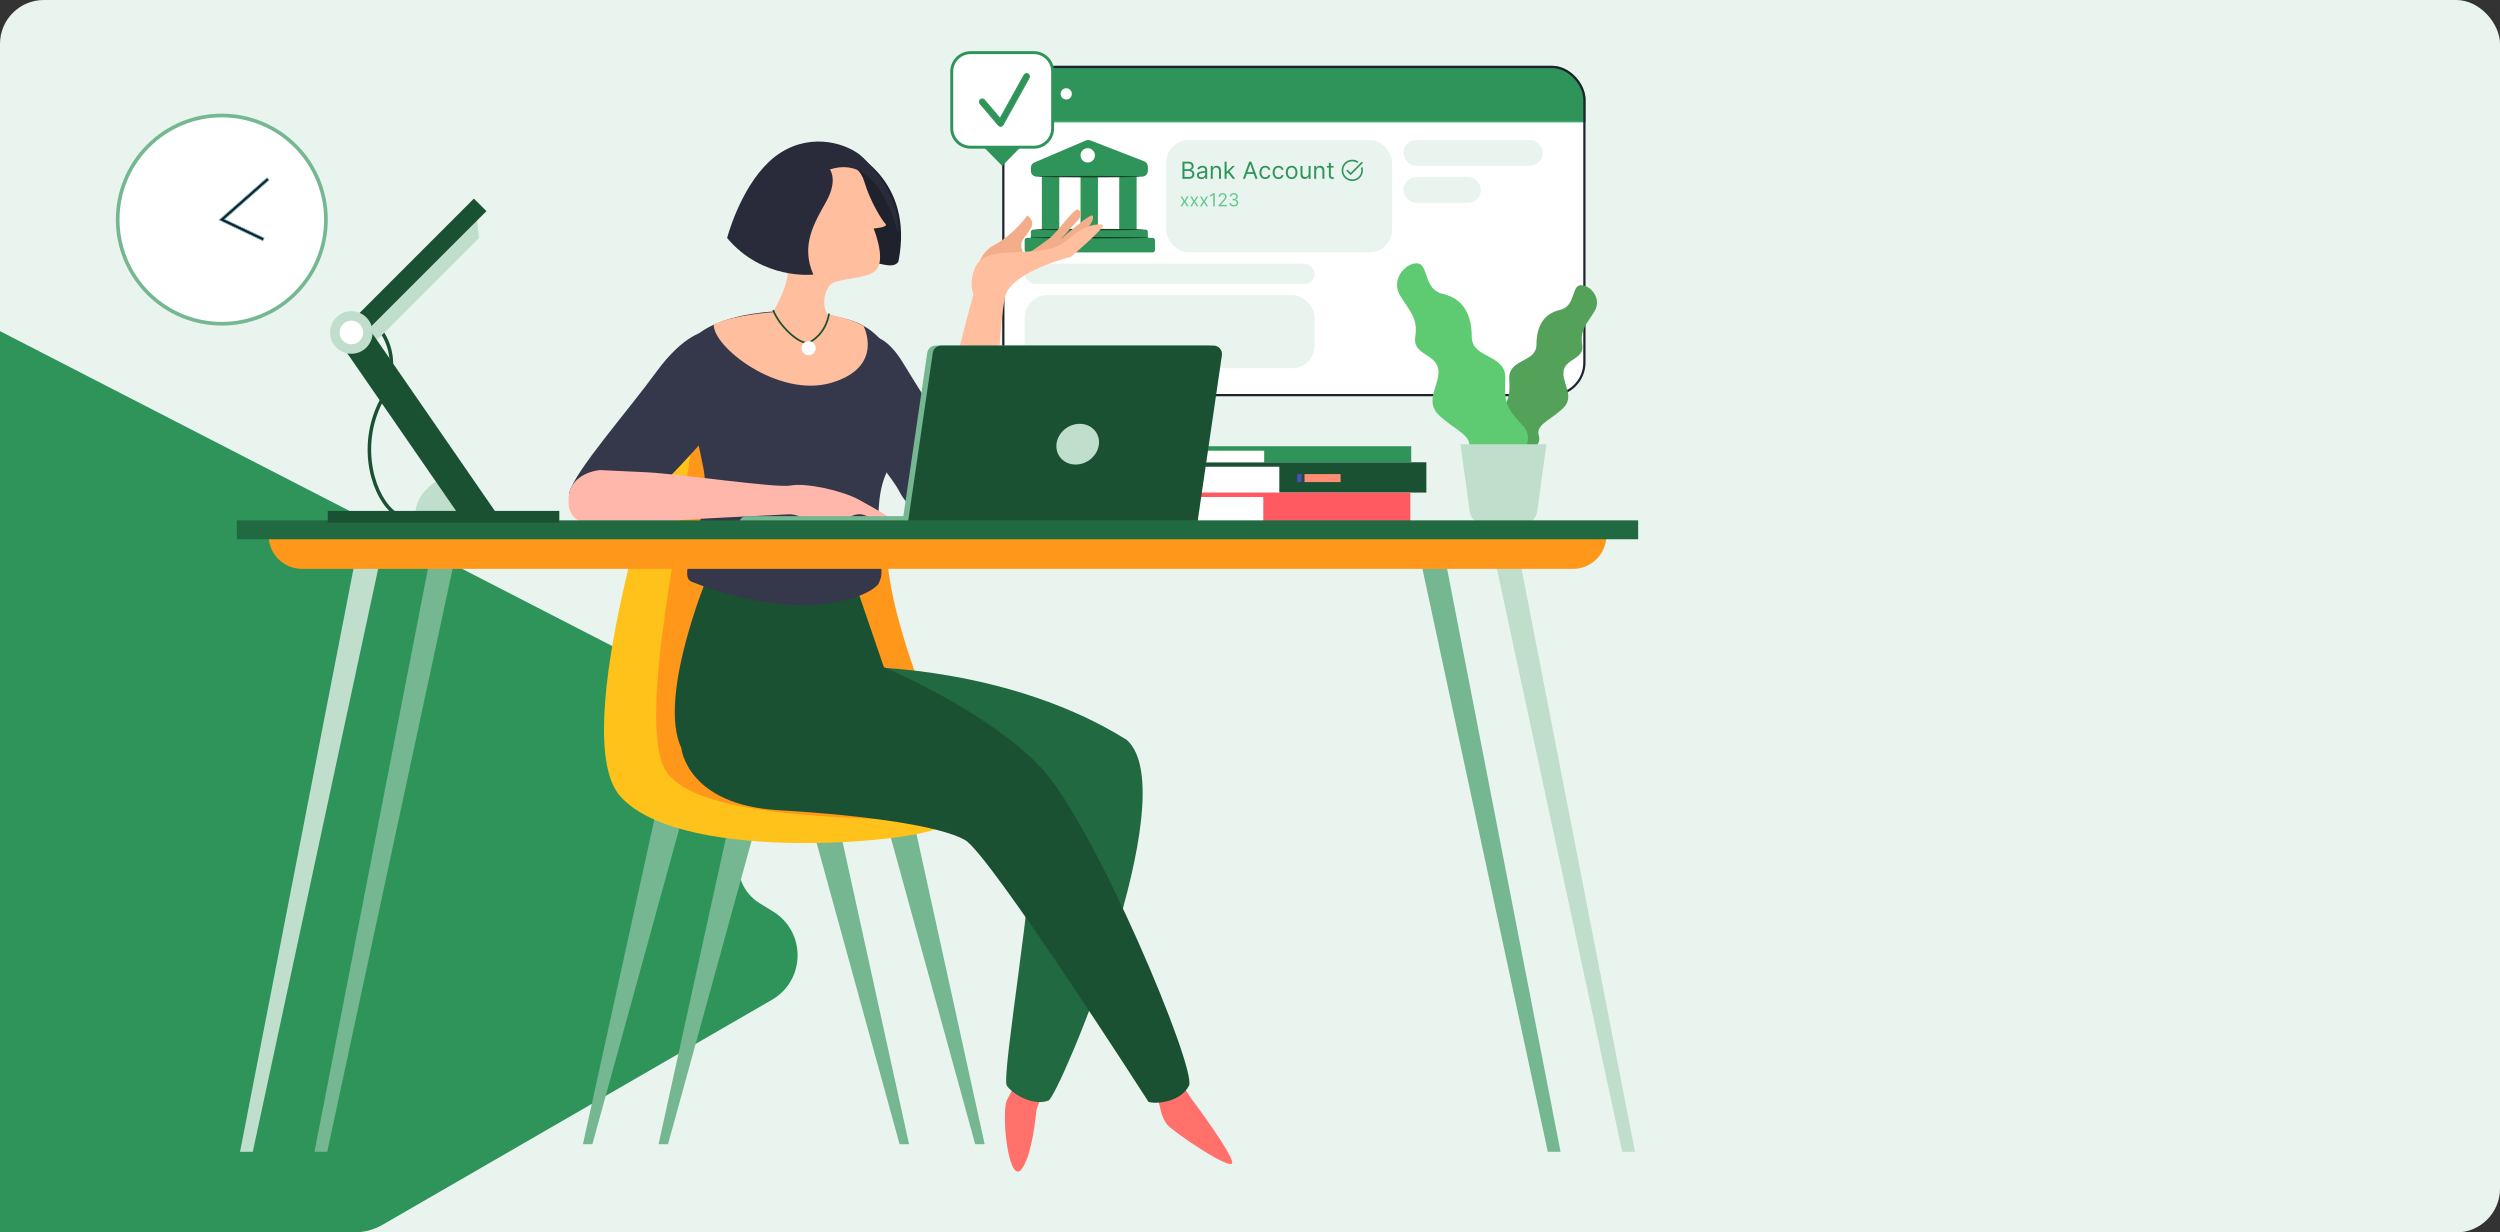 <svg width="1140" height="562" viewBox="0 0 1140 562" fill="none" xmlns="http://www.w3.org/2000/svg">
<rect x="0" y="0" width="1140" height="562" fill="#333333" stroke="none"/>
<rect width="1140" height="562" rx="20" fill="#EAF4EF"/>
<g clip-path="url(#clip0_15711_65053)">
<rect x="457" y="30" width="266" height="150.682" rx="15.376" fill="white"/>
<mask id="path-4-inside-1_15711_65053" fill="white">
<path d="M457 30H733.763V55.626H457V30Z"/>
</mask>
<path d="M457 30H733.763V55.626H457V30Z" fill="#2F945A"/>
<path d="M733.763 55.626V55.114H457V55.626V56.139H733.763V55.626Z" fill="#45AD72" mask="url(#path-4-inside-1_15711_65053)"/>
<circle cx="469.813" cy="42.813" r="2.563" fill="white"/>
<circle cx="478.016" cy="42.813" r="2.563" fill="white"/>
<circle cx="486.211" cy="42.813" r="2.563" fill="white"/>
<path d="M483.026 78.359H475.086V105.959H483.026V78.359Z" fill="#2F945A"/>
<path d="M500.666 78.359H492.727V105.959H500.666V78.359Z" fill="#2F945A"/>
<path d="M518.307 78.359H510.367V105.959H518.307V78.359Z" fill="#2F945A"/>
<path d="M470.07 77.899V76.519C470.07 75.456 470.704 74.496 471.682 74.078L495.187 64.04C495.825 63.767 496.544 63.755 497.19 64.007L521.73 73.543C522.751 73.939 523.423 74.922 523.423 76.017V77.899C523.423 79.365 522.234 80.554 520.769 80.554H472.722C471.259 80.552 470.07 79.365 470.07 77.899Z" fill="#2F945A"/>
<path d="M522.373 109.77H471.121C470.541 109.77 470.07 109.3 470.07 108.719V105.741C470.07 105.161 470.541 104.69 471.121 104.69H522.373C522.954 104.69 523.425 105.161 523.425 105.741V108.719C523.426 109.3 522.955 109.77 522.373 109.77Z" fill="#2F945A"/>
<path d="M525.638 115.102H468.286C467.714 115.102 467.25 114.638 467.25 114.065V109.504C467.25 108.931 467.714 108.467 468.286 108.467H525.638C526.21 108.467 526.674 108.931 526.674 109.504V114.065C526.674 114.638 526.21 115.102 525.638 115.102Z" fill="#2F945A"/>
<path d="M499.282 70.844C499.282 72.655 497.815 74.122 496.004 74.122C494.194 74.122 492.727 72.655 492.727 70.844C492.727 69.034 494.194 67.566 496.004 67.566C497.814 67.566 499.282 69.034 499.282 70.844Z" fill="white"/>
<path d="M524.102 108.382C524.102 108.574 511.888 108.73 496.826 108.73C481.758 108.73 469.547 108.573 469.547 108.382C469.547 108.189 481.758 108.034 496.826 108.034C511.888 108.034 524.102 108.191 524.102 108.382Z" fill="#143E26"/>
<path d="M521.506 104.69C521.506 104.883 510.378 105.038 496.653 105.038C482.923 105.038 471.797 104.881 471.797 104.69C471.797 104.497 482.922 104.342 496.653 104.342C510.378 104.341 521.506 104.497 521.506 104.69Z" fill="#143E26"/>
<path d="M519.924 80.553C519.924 80.745 509.499 80.9 496.642 80.9C483.781 80.9 473.359 80.744 473.359 80.553C473.359 80.362 483.783 80.205 496.642 80.205C509.499 80.205 519.924 80.362 519.924 80.553Z" fill="#143E26"/>
<rect x="531.797" y="63.827" width="103.017" height="51.252" rx="10.251" fill="#EAF4EF"/>
<path d="M539.182 81.537V73.71H541.919C542.464 73.71 542.914 73.804 543.268 73.992C543.622 74.178 543.886 74.429 544.059 74.745C544.232 75.059 544.319 75.406 544.319 75.789C544.319 76.125 544.259 76.403 544.139 76.622C544.022 76.841 543.867 77.014 543.673 77.142C543.482 77.269 543.274 77.363 543.05 77.424V77.501C543.29 77.516 543.53 77.6 543.773 77.753C544.015 77.906 544.217 78.125 544.38 78.411C544.543 78.696 544.625 79.045 544.625 79.458C544.625 79.85 544.536 80.203 544.357 80.517C544.179 80.83 543.897 81.079 543.513 81.262C543.128 81.445 542.627 81.537 542.011 81.537H539.182ZM540.13 80.696H542.011C542.63 80.696 543.069 80.576 543.329 80.337C543.592 80.095 543.723 79.802 543.723 79.458C543.723 79.193 543.655 78.948 543.52 78.724C543.385 78.497 543.193 78.316 542.943 78.181C542.693 78.044 542.398 77.975 542.056 77.975H540.13V80.696ZM540.13 77.149H541.888C542.174 77.149 542.431 77.093 542.66 76.981C542.892 76.869 543.076 76.711 543.211 76.507C543.348 76.303 543.417 76.064 543.417 75.789C543.417 75.445 543.297 75.153 543.058 74.913C542.818 74.671 542.439 74.55 541.919 74.55H540.13V77.149ZM547.788 81.675C547.416 81.675 547.078 81.605 546.775 81.465C546.472 81.322 546.231 81.117 546.052 80.849C545.874 80.579 545.785 80.253 545.785 79.871C545.785 79.534 545.851 79.262 545.984 79.053C546.116 78.841 546.293 78.676 546.515 78.556C546.737 78.436 546.981 78.347 547.249 78.288C547.519 78.227 547.79 78.179 548.063 78.143C548.42 78.097 548.709 78.063 548.93 78.04C549.155 78.014 549.318 77.972 549.42 77.914C549.524 77.855 549.576 77.753 549.576 77.608V77.577C549.576 77.2 549.473 76.907 549.267 76.698C549.063 76.489 548.753 76.385 548.338 76.385C547.907 76.385 547.57 76.479 547.325 76.668C547.081 76.856 546.909 77.058 546.809 77.272L545.953 76.966C546.106 76.609 546.31 76.331 546.565 76.133C546.822 75.931 547.102 75.791 547.405 75.712C547.711 75.631 548.012 75.59 548.307 75.59C548.496 75.59 548.713 75.613 548.957 75.659C549.204 75.702 549.443 75.793 549.672 75.93C549.904 76.068 550.096 76.275 550.249 76.553C550.402 76.831 550.478 77.203 550.478 77.669V81.537H549.576V80.742H549.53C549.469 80.87 549.367 81.006 549.225 81.151C549.082 81.296 548.892 81.42 548.655 81.522C548.418 81.624 548.129 81.675 547.788 81.675ZM547.925 80.864C548.282 80.864 548.583 80.794 548.827 80.654C549.074 80.514 549.26 80.333 549.385 80.112C549.513 79.89 549.576 79.657 549.576 79.412V78.587C549.538 78.632 549.454 78.674 549.324 78.713C549.197 78.748 549.049 78.78 548.881 78.808C548.715 78.834 548.553 78.857 548.395 78.877C548.24 78.895 548.114 78.91 548.017 78.923C547.783 78.953 547.563 79.003 547.36 79.072C547.158 79.138 546.995 79.239 546.87 79.374C546.748 79.506 546.687 79.687 546.687 79.916C546.687 80.23 546.803 80.467 547.035 80.627C547.269 80.785 547.566 80.864 547.925 80.864ZM553.027 78.005V81.537H552.125V75.666H552.996V76.584H553.073C553.21 76.286 553.419 76.046 553.699 75.865C553.98 75.682 554.342 75.59 554.785 75.59C555.182 75.59 555.53 75.671 555.828 75.835C556.126 75.995 556.358 76.24 556.524 76.568C556.69 76.894 556.772 77.307 556.772 77.807V81.537H555.87V77.868C555.87 77.407 555.751 77.047 555.511 76.79C555.272 76.53 554.943 76.4 554.525 76.4C554.237 76.4 553.98 76.463 553.753 76.588C553.529 76.712 553.352 76.894 553.222 77.134C553.092 77.374 553.027 77.664 553.027 78.005ZM559.262 79.397L559.246 78.281H559.43L561.998 75.666H563.114L560.378 78.434H560.301L559.262 79.397ZM558.421 81.537V73.71H559.323V81.537H558.421ZM562.151 81.537L559.858 78.632L560.5 78.005L563.298 81.537H562.151ZM567.746 81.537H566.752L569.626 73.71H570.605L573.479 81.537H572.485L570.146 74.948H570.085L567.746 81.537ZM568.113 78.479H572.118V79.32H568.113V78.479ZM576.961 81.659C576.41 81.659 575.936 81.529 575.539 81.27C575.141 81.01 574.836 80.652 574.622 80.196C574.408 79.74 574.301 79.218 574.301 78.632C574.301 78.036 574.41 77.51 574.629 77.054C574.851 76.595 575.159 76.237 575.554 75.98C575.952 75.72 576.415 75.59 576.945 75.59C577.358 75.59 577.73 75.666 578.061 75.819C578.393 75.972 578.664 76.186 578.876 76.461C579.087 76.737 579.218 77.058 579.269 77.424H578.367C578.298 77.157 578.146 76.92 577.909 76.714C577.674 76.505 577.358 76.4 576.961 76.4C576.609 76.4 576.301 76.492 576.036 76.675C575.773 76.856 575.568 77.112 575.42 77.444C575.275 77.772 575.203 78.158 575.203 78.602C575.203 79.055 575.274 79.45 575.417 79.787C575.562 80.123 575.766 80.384 576.028 80.57C576.293 80.756 576.604 80.849 576.961 80.849C577.195 80.849 577.408 80.808 577.599 80.727C577.79 80.645 577.952 80.528 578.084 80.375C578.217 80.222 578.311 80.039 578.367 79.825H579.269C579.218 80.171 579.092 80.484 578.891 80.761C578.692 81.036 578.428 81.255 578.1 81.419C577.774 81.579 577.394 81.659 576.961 81.659ZM582.973 81.659C582.422 81.659 581.949 81.529 581.551 81.27C581.154 81.01 580.848 80.652 580.634 80.196C580.42 79.74 580.313 79.218 580.313 78.632C580.313 78.036 580.422 77.51 580.641 77.054C580.863 76.595 581.171 76.237 581.566 75.98C581.964 75.72 582.428 75.59 582.958 75.59C583.37 75.59 583.742 75.666 584.074 75.819C584.405 75.972 584.676 76.186 584.888 76.461C585.099 76.737 585.23 77.058 585.281 77.424H584.379C584.311 77.157 584.158 76.92 583.921 76.714C583.686 76.505 583.37 76.4 582.973 76.4C582.621 76.4 582.313 76.492 582.048 76.675C581.785 76.856 581.58 77.112 581.433 77.444C581.287 77.772 581.215 78.158 581.215 78.602C581.215 79.055 581.286 79.45 581.429 79.787C581.574 80.123 581.778 80.384 582.04 80.57C582.305 80.756 582.616 80.849 582.973 80.849C583.207 80.849 583.42 80.808 583.611 80.727C583.802 80.645 583.964 80.528 584.097 80.375C584.229 80.222 584.323 80.039 584.379 79.825H585.281C585.23 80.171 585.104 80.484 584.903 80.761C584.704 81.036 584.441 81.255 584.112 81.419C583.786 81.579 583.406 81.659 582.973 81.659ZM588.985 81.659C588.455 81.659 587.99 81.533 587.59 81.281C587.192 81.029 586.882 80.676 586.657 80.222C586.436 79.769 586.325 79.239 586.325 78.632C586.325 78.021 586.436 77.487 586.657 77.031C586.882 76.575 587.192 76.221 587.59 75.968C587.99 75.716 588.455 75.59 588.985 75.59C589.515 75.59 589.979 75.716 590.376 75.968C590.776 76.221 591.087 76.575 591.309 77.031C591.533 77.487 591.645 78.021 591.645 78.632C591.645 79.239 591.533 79.769 591.309 80.222C591.087 80.676 590.776 81.029 590.376 81.281C589.979 81.533 589.515 81.659 588.985 81.659ZM588.985 80.849C589.388 80.849 589.719 80.746 589.979 80.54C590.239 80.333 590.431 80.062 590.556 79.725C590.681 79.389 590.743 79.025 590.743 78.632C590.743 78.24 590.681 77.874 590.556 77.535C590.431 77.197 590.239 76.923 589.979 76.714C589.719 76.505 589.388 76.4 588.985 76.4C588.582 76.4 588.251 76.505 587.991 76.714C587.731 76.923 587.539 77.197 587.414 77.535C587.289 77.874 587.227 78.24 587.227 78.632C587.227 79.025 587.289 79.389 587.414 79.725C587.539 80.062 587.731 80.333 587.991 80.54C588.251 80.746 588.582 80.849 588.985 80.849ZM596.722 79.137V75.666H597.624V81.537H596.722V80.543H596.661C596.523 80.841 596.309 81.095 596.019 81.304C595.728 81.51 595.361 81.614 594.918 81.614C594.551 81.614 594.225 81.533 593.939 81.373C593.654 81.21 593.43 80.965 593.267 80.639C593.104 80.31 593.022 79.896 593.022 79.397V75.666H593.924V79.336C593.924 79.764 594.044 80.105 594.283 80.36C594.525 80.615 594.834 80.742 595.208 80.742C595.433 80.742 595.661 80.685 595.892 80.57C596.127 80.456 596.323 80.28 596.481 80.043C596.642 79.806 596.722 79.504 596.722 79.137ZM600.178 78.005V81.537H599.276V75.666H600.147V76.584H600.224C600.361 76.286 600.57 76.046 600.851 75.865C601.131 75.682 601.493 75.59 601.936 75.59C602.334 75.59 602.681 75.671 602.98 75.835C603.278 75.995 603.51 76.24 603.675 76.568C603.841 76.894 603.924 77.307 603.924 77.807V81.537H603.022V77.868C603.022 77.407 602.902 77.047 602.662 76.79C602.423 76.53 602.094 76.4 601.676 76.4C601.388 76.4 601.131 76.463 600.904 76.588C600.68 76.712 600.503 76.894 600.373 77.134C600.243 77.374 600.178 77.664 600.178 78.005ZM608.125 75.666V76.431H605.083V75.666H608.125ZM605.969 74.26H606.871V79.855C606.871 80.11 606.908 80.301 606.982 80.429C607.059 80.554 607.156 80.638 607.273 80.681C607.392 80.722 607.519 80.742 607.651 80.742C607.75 80.742 607.832 80.737 607.896 80.727C607.959 80.714 608.01 80.704 608.049 80.696L608.232 81.507C608.171 81.529 608.086 81.552 607.976 81.575C607.866 81.601 607.728 81.614 607.559 81.614C607.305 81.614 607.055 81.559 606.81 81.449C606.568 81.34 606.367 81.173 606.206 80.948C606.048 80.724 605.969 80.441 605.969 80.1V74.26Z" fill="#2F945A"/>
<path d="M616.635 82.556C615.962 82.556 615.329 82.428 614.736 82.173C614.144 81.917 613.629 81.57 613.19 81.132C612.752 80.694 612.405 80.179 612.149 79.587C611.893 78.995 611.766 78.362 611.766 77.688C611.766 77.015 611.893 76.382 612.149 75.789C612.405 75.197 612.752 74.681 613.19 74.243C613.628 73.805 614.143 73.458 614.736 73.202C615.328 72.946 615.961 72.818 616.635 72.818C617.174 72.818 617.685 72.9 618.167 73.062C618.649 73.224 619.091 73.451 619.493 73.741L618.937 74.31C618.606 74.082 618.247 73.904 617.861 73.777C617.475 73.65 617.066 73.587 616.635 73.587C615.498 73.587 614.531 73.987 613.732 74.785C612.934 75.584 612.534 76.551 612.534 77.687C612.534 78.823 612.934 79.791 613.732 80.59C614.531 81.388 615.498 81.787 616.635 81.787C617.771 81.787 618.738 81.388 619.537 80.59C620.335 79.791 620.735 78.823 620.735 77.687C620.735 77.507 620.723 77.329 620.699 77.153C620.676 76.977 620.64 76.806 620.593 76.64L621.214 76.014C621.308 76.277 621.38 76.548 621.429 76.827C621.479 77.106 621.504 77.392 621.504 77.687C621.504 78.361 621.376 78.994 621.12 79.586C620.865 80.179 620.518 80.694 620.08 81.132C619.642 81.57 619.126 81.917 618.534 82.173C617.942 82.428 617.309 82.556 616.635 82.556ZM615.907 79.868L613.906 77.867L614.447 77.327L615.907 78.787L620.963 73.723L621.504 74.263L615.907 79.868Z" fill="#2F945A"/>
<path d="M539.087 89.602L540.158 91.43L541.23 89.602H542.022L540.578 91.838L542.022 94.075H541.23L540.158 92.339L539.087 94.075H538.295L539.716 91.838L538.295 89.602H539.087ZM543.515 89.602L544.587 91.43L545.659 89.602H546.451L545.006 91.838L546.451 94.075H545.659L544.587 92.339L543.515 94.075H542.723L544.144 91.838L542.723 89.602H543.515ZM547.944 89.602L549.016 91.43L550.087 89.602H550.879L549.435 91.838L550.879 94.075H550.087L549.016 92.339L547.944 94.075H547.152L548.573 91.838L547.152 89.602H547.944ZM553.945 88.111V94.075H553.223V88.868H553.188L551.732 89.835V89.101L553.223 88.111H553.945ZM555.66 94.075V93.55L557.629 91.396C557.86 91.143 558.05 90.924 558.199 90.737C558.349 90.549 558.46 90.373 558.531 90.207C558.605 90.04 558.642 89.866 558.642 89.683C558.642 89.474 558.592 89.292 558.491 89.139C558.392 88.985 558.256 88.867 558.083 88.784C557.91 88.7 557.716 88.658 557.501 88.658C557.271 88.658 557.072 88.706 556.901 88.801C556.732 88.894 556.601 89.025 556.508 89.194C556.416 89.363 556.371 89.561 556.371 89.788H555.683C555.683 89.439 555.764 89.132 555.925 88.868C556.086 88.604 556.306 88.398 556.583 88.251C556.863 88.103 557.176 88.029 557.524 88.029C557.873 88.029 558.183 88.103 558.453 88.251C558.723 88.398 558.934 88.597 559.088 88.847C559.241 89.098 559.318 89.377 559.318 89.683C559.318 89.903 559.278 90.117 559.198 90.327C559.121 90.535 558.985 90.767 558.791 91.023C558.598 91.277 558.331 91.588 557.99 91.955L556.65 93.388V93.434H559.423V94.075H555.66ZM562.64 94.156C562.256 94.156 561.913 94.09 561.612 93.958C561.313 93.826 561.076 93.643 560.899 93.408C560.724 93.171 560.629 92.896 560.614 92.584H561.347C561.363 92.776 561.429 92.942 561.545 93.082C561.662 93.219 561.814 93.326 562.003 93.402C562.191 93.478 562.4 93.516 562.629 93.516C562.885 93.516 563.112 93.471 563.31 93.382C563.508 93.292 563.663 93.168 563.776 93.009C563.889 92.85 563.945 92.665 563.945 92.456C563.945 92.236 563.891 92.043 563.782 91.876C563.673 91.707 563.514 91.575 563.304 91.48C563.095 91.385 562.838 91.337 562.536 91.337H562.058V90.697H562.536C562.772 90.697 562.98 90.654 563.159 90.569C563.339 90.483 563.48 90.363 563.581 90.207C563.684 90.052 563.735 89.87 563.735 89.66C563.735 89.458 563.691 89.282 563.601 89.133C563.512 88.983 563.386 88.867 563.223 88.784C563.062 88.7 562.871 88.658 562.652 88.658C562.446 88.658 562.252 88.696 562.07 88.772C561.889 88.846 561.742 88.953 561.627 89.095C561.512 89.235 561.45 89.404 561.441 89.602H560.742C560.753 89.289 560.848 89.016 561.024 88.781C561.201 88.544 561.432 88.359 561.717 88.227C562.005 88.095 562.32 88.029 562.664 88.029C563.033 88.029 563.349 88.104 563.613 88.254C563.877 88.401 564.08 88.596 564.222 88.839C564.363 89.082 564.434 89.344 564.434 89.625C564.434 89.961 564.346 90.247 564.169 90.484C563.994 90.721 563.757 90.885 563.456 90.976V91.023C563.832 91.085 564.127 91.245 564.338 91.503C564.55 91.76 564.656 92.077 564.656 92.456C564.656 92.78 564.567 93.071 564.391 93.329C564.216 93.585 563.977 93.787 563.674 93.935C563.371 94.082 563.027 94.156 562.64 94.156Z" fill="#61C98E"/>
<rect x="639.945" y="63.827" width="63.581" height="11.788" rx="5.894" fill="#EAF4EF"/>
<rect x="639.945" y="80.74" width="35.364" height="11.788" rx="5.894" fill="#EAF4EF"/>
<rect x="467.25" y="120.227" width="132.231" height="9.225" rx="4.613" fill="#EAF4EF"/>
<rect x="467.25" y="134.578" width="132.231" height="33.314" rx="10.251" fill="#EAF4EF"/>
</g>
<rect x="457.513" y="30.512" width="264.975" height="149.657" rx="14.863" stroke="#1F212C" stroke-width="1.025"/>
<path d="M358.629 335.47L0 151V562H161.312C165.944 562 170.495 560.78 174.506 558.462L351.98 455.925C367.352 447.044 367.66 424.964 352.542 415.657L346.552 411.969C330.583 402.139 334.903 377.835 353.281 374.109C372.427 370.228 376.001 344.406 358.629 335.47Z" fill="#2F945A"/>
<path d="M687.096 207.875C687.096 207.875 675.817 196.596 681.456 190.391C687.096 184.186 688.787 182.495 688.223 172.906C687.659 163.318 700.631 165.575 700.631 157.114C700.631 148.654 704.015 143.014 711.347 141.323C718.678 139.63 716.423 130.043 720.935 130.043C725.447 130.043 730.524 136.248 727.14 141.887C723.756 147.527 720.373 150.347 721.499 157.114C722.628 163.882 714.168 163.318 713.039 168.958C711.911 174.599 718.68 180.802 712.475 186.443C706.27 192.083 700.067 193.774 701.76 198.851C703.452 203.927 693.865 210.132 687.096 207.875Z" fill="#54A25A"/>
<path d="M687.811 216.114C687.811 216.114 701.73 202.195 694.77 194.54C687.811 186.884 685.722 184.796 686.419 172.965C687.116 161.134 671.108 163.918 671.108 153.479C671.108 143.04 666.933 136.079 657.886 133.992C648.838 131.904 651.622 120.073 646.055 120.073C640.488 120.073 634.224 127.729 638.399 134.688C642.575 141.646 646.751 145.127 645.358 153.479C643.966 161.829 654.405 161.134 655.797 168.093C657.189 175.052 648.838 182.707 656.494 189.668C664.149 196.627 671.805 198.715 669.716 204.979C667.63 211.244 679.46 218.9 687.811 216.114Z" fill="#5ECB73"/>
<path d="M677.734 239.624H693.39C697.229 239.624 700.477 236.791 700.998 232.989L705.172 202.586H665.954L670.128 232.989C670.648 236.79 673.896 239.624 677.734 239.624Z" fill="#BFDECC"/>
<path d="M171.801 148.65C171.801 148.65 185.271 161.042 173.957 182.594C162.643 204.146 170.724 227.851 180.422 234.316" stroke="#1A5132" stroke-width="1.616" stroke-miterlimit="10"/>
<path d="M200.627 218.558C200.627 218.558 189.313 223.811 189.313 235.125H215.578L200.627 218.558Z" fill="#BFDECC"/>
<path d="M217.336 97.736L218.414 108.512L168.306 158.619L164.534 146.765L217.336 97.736Z" fill="#BFDECC"/>
<path d="M216.099 90.571L221.812 96.285L162.008 156.089L156.294 150.376L216.099 90.571Z" fill="#1A5132"/>
<path d="M166.253 146.941L228.742 237.457L216.771 245.721L154.282 155.205L166.253 146.941Z" fill="#1A5132"/>
<path d="M369.266 373.054L410.214 521.76H414.523L381.12 369.823L369.266 373.054Z" fill="#74B790"/>
<path d="M403.75 373.054L444.698 521.76H449.008L415.604 369.823L403.75 373.054Z" fill="#74B790"/>
<path d="M345.562 373.054L304.616 521.76H300.305L333.71 369.823L345.562 373.054Z" fill="#74B790"/>
<path d="M311.078 373.054L270.13 521.76H265.821L299.224 369.823L311.078 373.054Z" fill="#74B790"/>
<path d="M294.917 273.918C294.917 273.918 295.995 188.79 335.865 187.713C375.736 186.635 400.519 218.963 404.83 257.755C409.141 296.548 435.002 349.348 440.389 365.513C445.777 381.678 370.347 387.065 349.874 380.598C329.4 374.133 286.298 373.055 289.53 327.798C292.762 282.539 294.917 273.918 294.917 273.918Z" fill="#FF981A"/>
<path d="M303.534 199.566C303.534 199.566 257.722 335.672 283.06 363.357C312.155 395.145 424.222 383.292 428.533 376.827C432.844 370.362 315.388 379.52 302.457 349.348C289.525 319.176 319.697 202.798 314.31 199.566C308.921 196.333 306.766 192.022 303.534 199.566Z" fill="#FFC21A"/>
<path d="M387.051 68.641C387.051 68.641 417.223 81.169 409.68 119.288C406.447 124.137 397.826 117.132 381.663 118.21C365.5 119.288 342.333 112.821 343.41 101.507C344.487 90.193 357.956 61.099 387.051 68.641Z" fill="#1F212C"/>
<path d="M445.236 128.446C445.236 128.446 444.158 116.592 453.318 111.743C462.478 106.894 468.405 98.273 468.405 98.273C468.405 98.273 472.176 100.429 470.021 104.2C467.865 107.972 465.71 109.049 465.71 111.743C465.71 114.437 467.326 116.592 467.326 116.592C467.326 116.592 473.791 112.283 478.102 109.049C482.413 105.816 489.955 94.502 491.571 95.58C493.187 96.658 493.727 98.273 491.033 100.967C488.339 103.661 481.873 111.743 477.564 114.976C473.252 118.209 496.422 97.196 498.038 98.273C499.653 99.351 496.422 104.2 492.111 108.51C487.8 112.819 477.024 118.208 470.559 121.441C464.094 124.674 445.236 128.446 445.236 128.446Z" fill="#F3AD8A"/>
<path d="M443.89 134.103C443.89 134.103 422.05 214.578 423.272 227.275C424.493 239.973 446.315 239.973 449.547 230.276C452.78 220.578 455.204 146.226 458.437 134.911C461.67 123.597 488.339 117.13 488.339 117.13C488.339 117.13 504.502 103.391 502.886 102.583C501.271 101.775 494.804 102.583 489.147 107.432C483.49 112.281 481.065 113.897 468.943 114.705C456.821 115.513 447.931 114.705 444.698 121.978C441.464 129.254 443.89 134.103 443.89 134.103Z" fill="#FFBE9D"/>
<path d="M397.825 153.499C397.825 153.499 404.289 152.691 412.372 166.431C420.454 180.17 451.972 225.428 438.233 233.51C424.494 241.592 413.988 231.894 409.946 223.812C405.905 215.73 372.77 176.937 375.195 166.431C377.62 155.925 388.126 150.268 397.825 153.499Z" fill="#35374B"/>
<path d="M539.726 495.667L543.42 501.208C543.42 501.208 561.891 525.836 561.891 530.145C561.891 534.455 534.801 515.984 532.338 512.906C529.875 509.828 529.26 506.134 529.26 506.134L527.414 498.747L539.726 495.667Z" fill="#FF716A"/>
<path d="M475.078 499.362L472.615 506.134C472.615 506.134 470.769 528.299 465.226 533.84C459.685 538.149 456.606 507.982 459.069 501.825C461.532 496.899 462.763 495.052 462.763 495.052L475.078 499.362Z" fill="#FF716A"/>
<path d="M394.428 304.192C394.428 304.192 460.921 304.192 513.869 337.439C540.958 362.065 483.085 499.362 478.159 501.825C472.001 504.288 462.766 499.979 459.073 495.053C456.61 490.127 472.003 401.469 470.772 378.073L374.725 347.289L394.428 304.192Z" fill="#216940"/>
<path d="M523.713 502.44C527.408 503.671 538.49 502.44 542.184 495.051C545.879 487.662 499.087 375.608 474.459 349.75C449.831 323.892 403.041 304.19 403.041 304.19L390.818 268.529L322.931 262.064C322.931 262.064 299.606 317.736 310.688 341.131C310.688 341.131 313.151 366.989 355.016 369.452C396.882 371.915 428.897 376.841 439.981 382.997C451.064 389.155 523.713 502.44 523.713 502.44Z" fill="#1A5132"/>
<path d="M387.406 145.913C396.814 148.6 404.205 155.786 407.603 164.962C407.757 165.376 407.911 165.777 408.065 166.163C410.22 171.55 422.074 187.715 413.452 200.644C404.831 213.576 400.52 217.885 400.52 238.359C400.52 258.833 403.753 259.911 400.52 266.376C395.133 272.841 364.961 284.695 315.392 265.298C307.555 262.232 325.09 236.204 320.779 213.576C316.47 190.946 307.848 165.085 316.47 154.309C323.852 145.08 354.94 136.643 387.406 145.913Z" fill="#35374B"/>
<path d="M321.857 151.076C321.857 151.076 312.159 151.884 299.228 169.664C286.296 187.445 262.051 214.922 259.627 224.62C258.011 234.318 273.366 240.783 286.296 233.51C299.228 226.238 322.664 198.759 331.554 188.253C340.444 177.745 339.636 147.035 321.857 151.076Z" fill="#35374B"/>
<path d="M273.6 214.355C273.6 214.355 259.8 215.327 259.232 227.436C258.665 239.545 268.314 240.807 291.069 238.637C313.825 236.467 351.919 235.016 359.223 234.55C366.527 234.084 369.453 240.693 378.446 238.688C387.439 236.683 388.36 234.298 392.398 234.488C396.434 234.677 404.975 242.359 409.086 240.933C413.198 239.509 399.777 232.406 391.893 227.992C384.008 223.576 367.183 220.075 360.649 221.388C354.116 222.699 309.928 216.06 294.589 215.34C279.25 214.62 273.6 214.355 273.6 214.355Z" fill="#FFB6AB"/>
<path d="M393.787 148.65C393.787 148.65 403.486 167.239 379.24 174.512C354.995 181.784 324.688 157.945 325.496 147.843C335.868 142.993 373.179 137.336 393.787 148.65Z" fill="#FFBE9D"/>
<path d="M398.369 104.2C398.369 104.2 403.756 117.132 399.985 122.519C396.214 127.906 381.666 126.29 378.433 130.062C375.2 133.833 374.122 142.453 380.589 146.764C383.822 151.074 356.343 152.152 350.956 146.226C351.494 142.993 360.115 130.601 359.039 123.059C357.961 115.516 354.729 102.047 353.651 90.731C352.574 79.417 365.505 74.028 373.048 72.951C380.59 71.873 391.366 73.49 394.06 82.649C396.753 91.807 402.142 100.429 403.758 102.045C405.374 103.662 398.369 104.2 398.369 104.2Z" fill="#FFBE9D"/>
<path d="M378.432 77.262C378.432 77.262 382.203 82.111 376.816 91.809C371.429 101.507 364.962 111.743 370.889 125.214C370.889 125.214 347.722 127.908 331.558 108.512C333.174 102.585 340.717 79.417 355.804 69.719C370.889 60.021 387.054 65.948 392.981 71.335C398.908 76.722 410.625 91.606 409.548 105.615C409.548 109.926 403.081 69.248 378.432 77.262Z" fill="#292B3A"/>
<path d="M378.031 142.993C378.031 142.993 377.223 151.884 368.737 156.329C364.292 157.137 354.998 148.246 352.574 141.377" stroke="#1A5132" stroke-width="0.808" stroke-miterlimit="10"/>
<path d="M368.736 161.986C366.95 161.986 365.502 160.538 365.502 158.752C365.502 156.967 366.95 155.519 368.736 155.519C370.521 155.519 371.969 156.967 371.969 158.752C371.969 160.538 370.521 161.986 368.736 161.986Z" fill="white"/>
<path d="M515.62 212.827H583.375V224.61H515.62V212.827Z" fill="white"/>
<path d="M513.083 212.825V210.794H650.422V224.61H583.377V212.825H513.083Z" fill="#1A5132"/>
<path d="M508.714 205.512H576.469V210.794H508.714V205.512Z" fill="white"/>
<path d="M506.176 205.512V203.48H643.516V210.794H576.471V205.512H506.176Z" fill="#2F945A"/>
<path d="M505.77 224.61H643.109V238.425H505.77V224.61Z" fill="#FF5A61"/>
<path d="M505.768 226.642H576.062V238.425H505.768V226.642Z" fill="white"/>
<path d="M594.857 216.178H611.312V219.835H594.857V216.178Z" fill="#FF8E75"/>
<path d="M591.508 216.178H593.539V219.835H591.508V216.178Z" fill="#484FB6"/>
<path d="M336.939 238.956H422.461V235.36H340.535C338.55 235.358 336.939 236.969 336.939 238.956Z" fill="#74B790"/>
<path d="M411.505 238.246H543.511L554.662 161.999C555.002 159.668 553.195 157.577 550.84 157.577H426.643C424.725 157.577 423.099 158.983 422.821 160.88L411.505 238.246Z" fill="#74B790"/>
<path d="M414.038 238.246H546.043L557.193 161.999C557.533 159.668 555.726 157.577 553.371 157.577H429.174C427.257 157.577 425.63 158.983 425.352 160.88L414.038 238.246Z" fill="#1A5132"/>
<path d="M481.752 202.509C481.215 207.636 485.111 211.811 490.454 211.833C495.797 211.854 500.563 207.715 501.099 202.586C501.635 197.459 497.74 193.284 492.397 193.262C487.054 193.243 482.288 197.382 481.752 202.509Z" fill="#BFDECC"/>
<path d="M161.746 256.501L109.457 525.214H115.267L173.367 255.049L161.746 256.501Z" fill="#BFDECC"/>
<path d="M195.693 256.501L143.403 525.214H149.214L207.312 255.049L195.693 256.501Z" fill="#74B790"/>
<path d="M693.265 256.501L745.555 525.214H739.744L681.645 255.049L693.265 256.501Z" fill="#BFDECC"/>
<path d="M659.319 256.501L711.609 525.214H705.799L647.7 255.049L659.319 256.501Z" fill="#74B790"/>
<path d="M137.733 259.406H717.281C725.703 259.406 732.531 252.578 732.531 244.155H122.483C122.483 252.578 129.311 259.406 137.733 259.406Z" fill="#FF981A"/>
<path d="M108.001 237.282H747V245.902H108.001V237.282Z" fill="#216940"/>
<path d="M149.445 232.971H255.047V238.359H149.445V232.971Z" fill="#1A5132"/>
<path d="M150.518 151.614C150.518 156.97 154.86 161.312 160.216 161.312C165.572 161.312 169.914 156.97 169.914 151.614C169.914 146.258 165.572 141.916 160.216 141.916C154.86 141.916 150.518 146.258 150.518 151.614Z" fill="#BFDECC"/>
<path d="M154.835 151.614C154.835 154.589 157.247 157.001 160.222 157.001C163.197 157.001 165.609 154.589 165.609 151.614C165.609 148.639 163.197 146.227 160.222 146.227C157.247 146.227 154.835 148.639 154.835 151.614Z" fill="white"/>
<path d="M134.72 133.72C153.262 115.178 153.262 85.116 134.72 66.574C116.178 48.032 86.115 48.032 67.573 66.574C49.031 85.116 49.031 115.178 67.573 133.72C86.115 152.262 116.178 152.262 134.72 133.72Z" fill="white" stroke="#74B790" stroke-width="1.682" stroke-miterlimit="10"/>
<path d="M122.683 82.08L102.555 99.807L102.363 99.976L102.594 100.085L120.429 108.564L119.852 109.779L99.943 100.315L121.793 81.069L122.683 82.08Z" fill="#102048" stroke="#74B790" stroke-width="0.336"/>
<path d="M471.426 67.133H442.58C437.861 67.133 434 63.273 434 58.554V32.579C434 27.861 437.861 24 442.58 24H471.426C476.145 24 480.006 27.861 480.006 32.579V58.554C480.006 63.272 476.145 67.133 471.426 67.133Z" fill="white" stroke="#2F945A" stroke-width="1.347" stroke-miterlimit="10"/>
<path d="M464.937 67.313L457.002 75.399L449.068 67.313H464.937Z" fill="#2F945A" stroke="#2F945A" stroke-width="0.359"/>
<path d="M466.953 34.219C467.293 33.608 468.036 33.365 468.662 33.633L468.786 33.693C469.438 34.055 469.673 34.876 469.312 35.526L457.444 56.913C457.229 57.3 456.838 57.557 456.397 57.602H456.396C456.353 57.606 456.308 57.608 456.265 57.608C455.872 57.608 455.495 57.436 455.238 57.134L446.876 47.302C446.393 46.734 446.462 45.883 447.029 45.401C447.597 44.919 448.448 44.989 448.929 45.555L455.862 53.706L456.03 53.903L456.156 53.677L466.953 34.219Z" fill="#2F945A" stroke="#2F945A" stroke-width="0.359"/>
<defs>
<clipPath id="clip0_15711_65053">
<rect x="457" y="30" width="266" height="150.682" rx="15.376" fill="white"/>
</clipPath>
</defs>
</svg>
